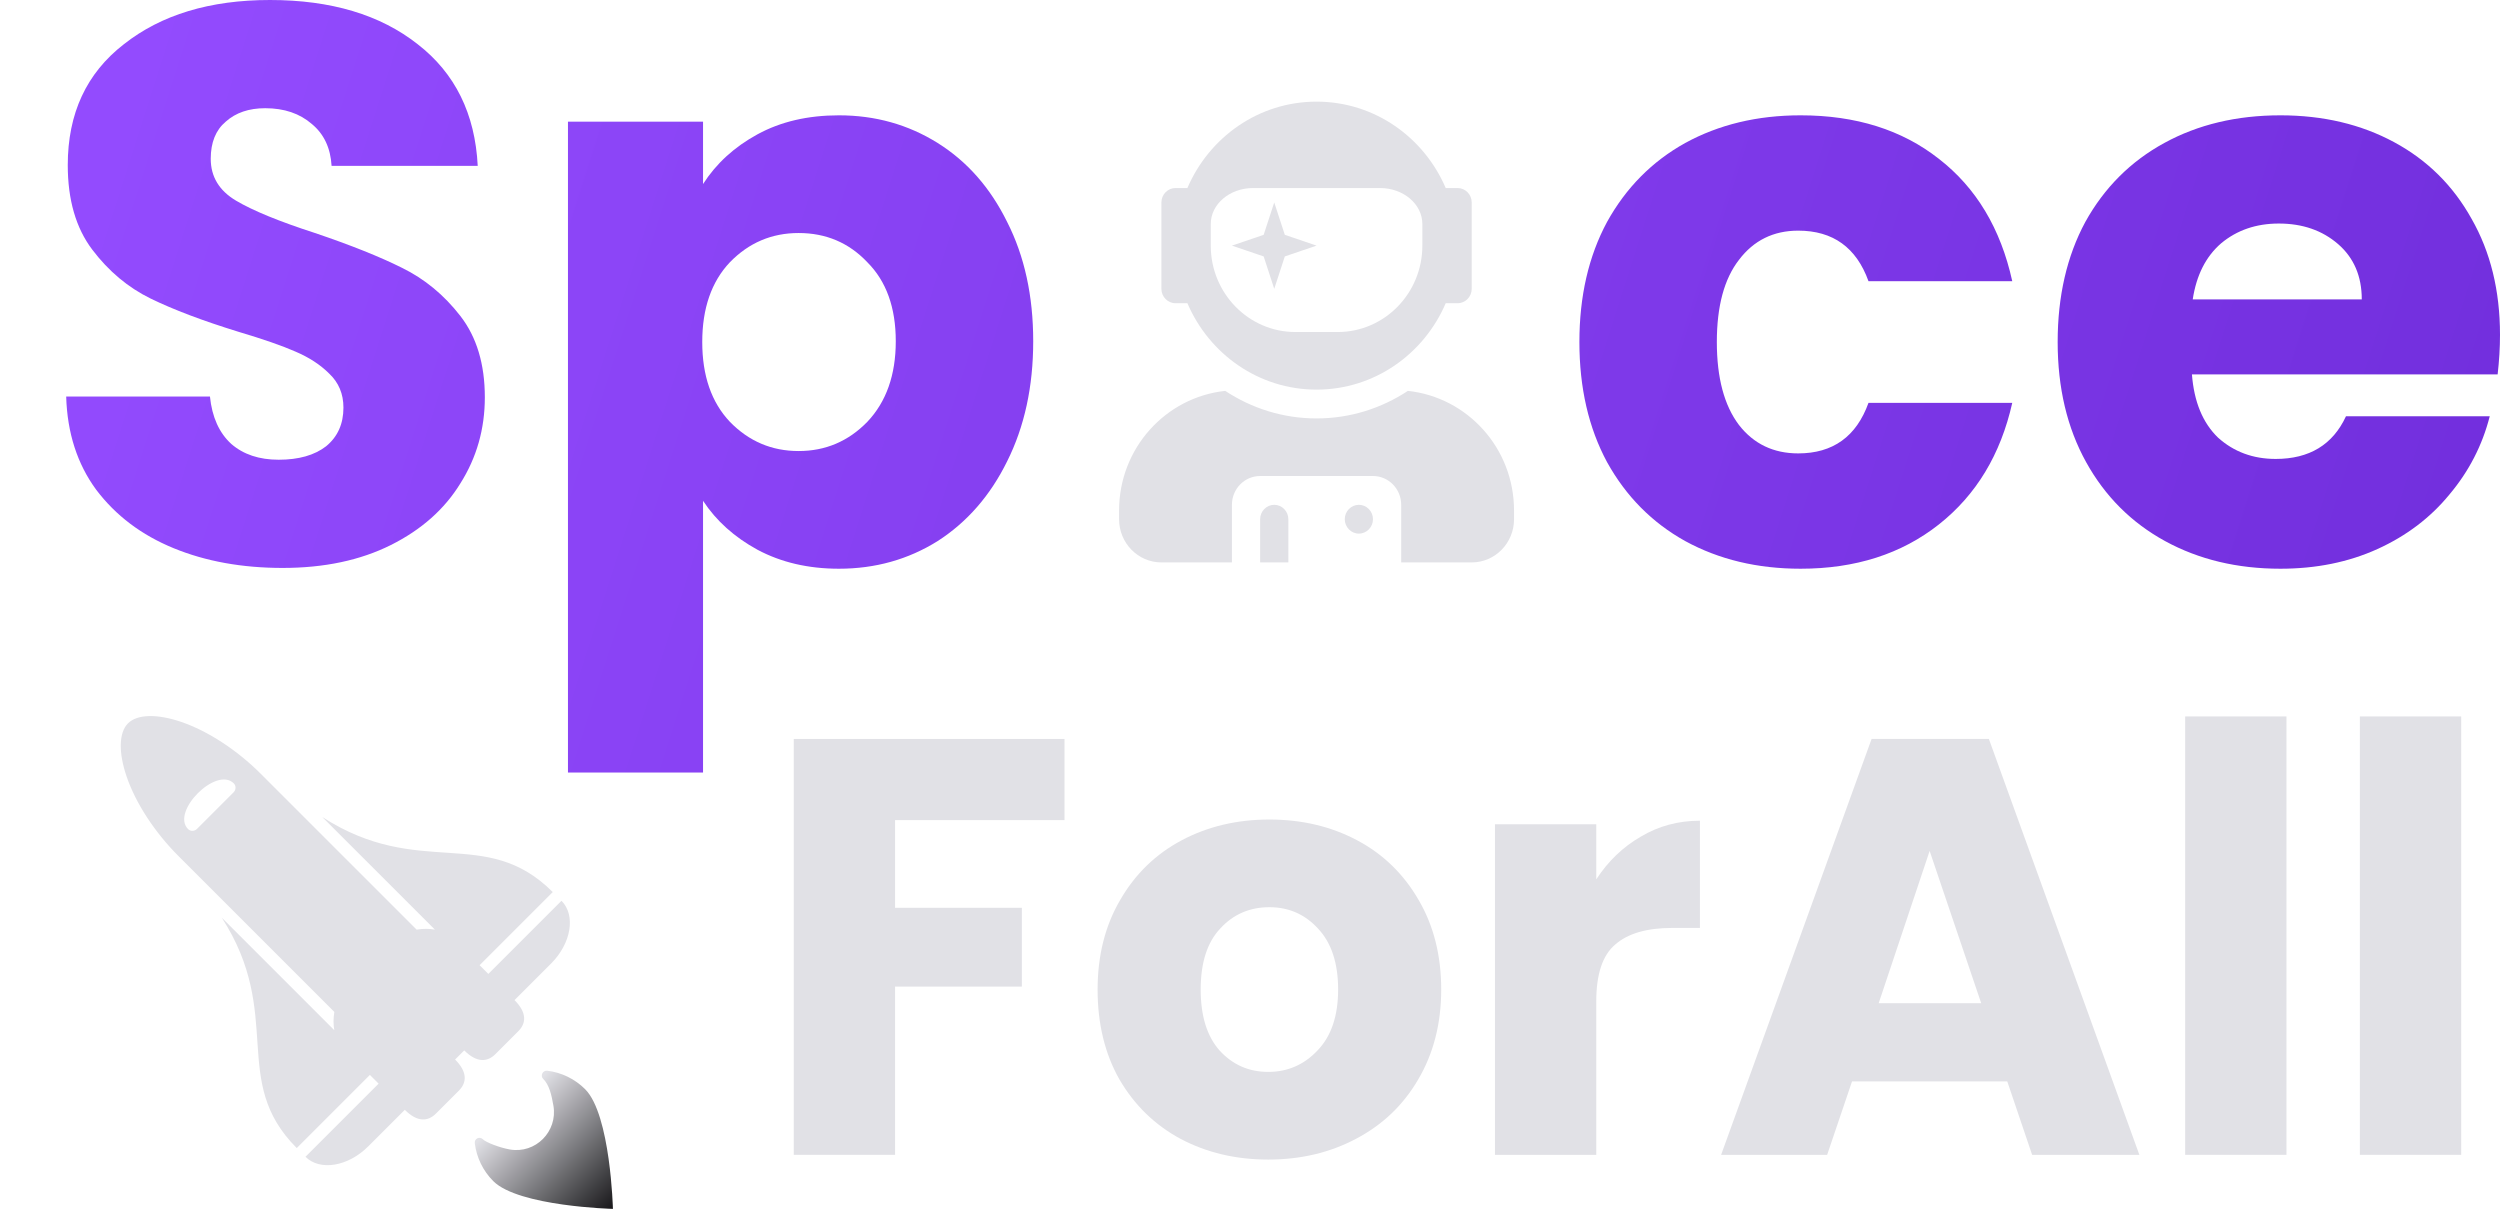 <svg width="200" height="97" viewBox="0 0 200 97" fill="none" xmlns="http://www.w3.org/2000/svg">
<path d="M10.127 62.117C10.856 64.256 12.371 66.578 14.281 68.488L26.747 80.954C26.663 81.47 26.661 81.964 26.745 82.415L17.739 73.409C22.763 81.2 18.355 86.459 23.739 91.844L23.74 91.844L29.591 85.993L30.289 86.691L24.438 92.542C25.595 93.699 27.842 93.327 29.458 91.711L32.384 88.785C33.396 89.798 34.239 89.723 34.877 89.085L36.706 87.256C37.345 86.617 37.418 85.774 36.407 84.763L37.138 84.031C38.15 85.043 38.993 84.969 39.632 84.33L41.46 82.502C42.099 81.863 42.172 81.02 41.161 80.008L44.087 77.083C45.703 75.467 46.075 73.219 44.918 72.062L39.066 77.914L38.368 77.216L44.22 71.364L44.219 71.364C38.835 65.979 33.575 70.388 25.784 65.363L34.791 74.369C34.339 74.286 33.845 74.288 33.33 74.371L20.864 61.906C18.953 59.995 16.631 58.481 14.493 57.751C12.562 57.092 10.973 57.135 10.241 57.866C9.51 58.597 9.467 60.186 10.127 62.117ZM18.703 62.67C18.795 62.763 18.846 62.89 18.843 63.024C18.839 63.158 18.783 63.288 18.686 63.385L15.76 66.311C15.663 66.408 15.534 66.464 15.399 66.467C15.265 66.47 15.138 66.42 15.046 66.327C13.653 64.935 17.309 61.276 18.703 62.67Z" fill="#E1E1E6"/>
<path d="M43.457 86.313C43.931 86.786 44.116 87.545 44.274 88.459C44.624 90.512 42.85 92.325 40.774 91.956C39.987 91.815 38.885 91.399 38.625 91.14C38.57 91.083 38.498 91.045 38.42 91.032C38.342 91.019 38.261 91.03 38.19 91.065C38.119 91.1 38.06 91.156 38.023 91.226C37.986 91.296 37.971 91.376 37.982 91.455C38.123 92.603 38.643 93.671 39.461 94.489C41.493 96.519 49.034 96.711 49.034 96.711C49.034 96.711 48.843 89.166 46.81 87.136C45.993 86.316 44.923 85.795 43.773 85.657C43.412 85.625 43.197 86.064 43.457 86.313V86.313Z" fill="url(#paint0_linear_193_9)"/>
<path d="M22.61 45.435C19.366 45.435 16.459 44.909 13.889 43.855C11.319 42.802 9.255 41.243 7.696 39.179C6.18 37.115 5.379 34.629 5.295 31.723H16.796C16.964 33.365 17.533 34.629 18.502 35.514C19.471 36.357 20.735 36.778 22.294 36.778C23.895 36.778 25.158 36.42 26.085 35.704C27.012 34.945 27.475 33.913 27.475 32.607C27.475 31.512 27.096 30.606 26.338 29.89C25.622 29.174 24.716 28.584 23.621 28.121C22.567 27.657 21.051 27.131 19.071 26.541C16.206 25.656 13.868 24.771 12.056 23.887C10.245 23.002 8.686 21.696 7.38 19.969C6.074 18.241 5.421 15.988 5.421 13.207C5.421 9.079 6.917 5.856 9.908 3.539C12.899 1.18 16.796 0 21.599 0C26.485 0 30.424 1.18 33.416 3.539C36.407 5.856 38.008 9.1 38.218 13.27H26.527C26.443 11.838 25.917 10.722 24.948 9.921C23.979 9.079 22.736 8.657 21.219 8.657C19.913 8.657 18.86 9.015 18.06 9.732C17.259 10.406 16.859 11.396 16.859 12.702C16.859 14.134 17.533 15.25 18.881 16.051C20.229 16.851 22.336 17.715 25.201 18.642C28.065 19.611 30.382 20.538 32.152 21.422C33.963 22.307 35.522 23.592 36.828 25.277C38.134 26.962 38.787 29.132 38.787 31.786C38.787 34.313 38.134 36.609 36.828 38.674C35.564 40.738 33.71 42.381 31.267 43.603C28.823 44.824 25.938 45.435 22.61 45.435Z" fill="url(#paint1_linear_193_9)"/>
<path d="M56.243 14.724C57.296 13.081 58.749 11.754 60.603 10.743C62.457 9.732 64.626 9.226 67.112 9.226C70.019 9.226 72.652 9.963 75.011 11.438C77.37 12.912 79.224 15.019 80.572 17.757C81.962 20.495 82.657 23.676 82.657 27.299C82.657 30.922 81.962 34.124 80.572 36.904C79.224 39.643 77.37 41.77 75.011 43.287C72.652 44.761 70.019 45.498 67.112 45.498C64.668 45.498 62.499 44.993 60.603 43.982C58.749 42.971 57.296 41.665 56.243 40.064V61.802H45.437V9.732H56.243V14.724ZM71.662 27.299C71.662 24.603 70.903 22.497 69.387 20.98C67.912 19.421 66.08 18.642 63.889 18.642C61.74 18.642 59.908 19.421 58.391 20.98C56.917 22.539 56.18 24.666 56.18 27.362C56.18 30.058 56.917 32.186 58.391 33.745C59.908 35.303 61.74 36.083 63.889 36.083C66.038 36.083 67.87 35.303 69.387 33.745C70.903 32.144 71.662 29.995 71.662 27.299Z" fill="url(#paint2_linear_193_9)"/>
<path d="M126.352 27.362C126.352 23.697 127.089 20.495 128.563 17.757C130.08 15.019 132.165 12.912 134.819 11.438C137.516 9.963 140.591 9.226 144.046 9.226C148.469 9.226 152.155 10.385 155.104 12.702C158.095 15.019 160.054 18.284 160.981 22.497H149.48C148.511 19.8 146.636 18.452 143.856 18.452C141.876 18.452 140.296 19.232 139.117 20.79C137.937 22.307 137.347 24.498 137.347 27.362C137.347 30.227 137.937 32.439 139.117 33.998C140.296 35.514 141.876 36.272 143.856 36.272C146.636 36.272 148.511 34.924 149.48 32.228H160.981C160.054 36.357 158.095 39.6 155.104 41.96C152.113 44.319 148.427 45.498 144.046 45.498C140.591 45.498 137.516 44.761 134.819 43.287C132.165 41.812 130.08 39.706 128.563 36.968C127.089 34.229 126.352 31.027 126.352 27.362Z" fill="url(#paint3_linear_193_9)"/>
<path d="M200 26.794C200 27.805 199.937 28.858 199.811 29.953H175.355C175.524 32.144 176.219 33.829 177.441 35.008C178.705 36.146 180.242 36.715 182.054 36.715C184.75 36.715 186.625 35.577 187.678 33.302H199.179C198.589 35.619 197.515 37.705 195.956 39.558C194.439 41.412 192.523 42.865 190.206 43.919C187.888 44.972 185.298 45.498 182.433 45.498C178.978 45.498 175.903 44.761 173.207 43.287C170.511 41.812 168.404 39.706 166.888 36.968C165.371 34.229 164.613 31.027 164.613 27.362C164.613 23.697 165.35 20.495 166.824 17.757C168.341 15.019 170.447 12.912 173.144 11.438C175.84 9.963 178.936 9.226 182.433 9.226C185.845 9.226 188.878 9.942 191.533 11.375C194.187 12.807 196.251 14.85 197.725 17.504C199.242 20.158 200 23.255 200 26.794ZM188.942 23.95C188.942 22.096 188.31 20.622 187.046 19.526C185.782 18.431 184.202 17.883 182.306 17.883C180.495 17.883 178.957 18.41 177.693 19.463C176.472 20.516 175.713 22.012 175.419 23.95H188.942Z" fill="url(#paint4_linear_193_9)"/>
<path d="M85.16 59.117V65.609H71.605V72.624H81.748V78.927H71.605V92.387H63.501V59.117H85.16Z" fill="#E1E1E6"/>
<path d="M101.458 92.766C98.867 92.766 96.529 92.213 94.444 91.108C92.39 90.002 90.763 88.422 89.562 86.368C88.393 84.314 87.808 81.913 87.808 79.164C87.808 76.447 88.409 74.061 89.609 72.008C90.81 69.922 92.453 68.327 94.538 67.221C96.624 66.115 98.962 65.562 101.553 65.562C104.144 65.562 106.482 66.115 108.567 67.221C110.652 68.327 112.295 69.922 113.496 72.008C114.697 74.061 115.297 76.447 115.297 79.164C115.297 81.882 114.681 84.283 113.449 86.368C112.248 88.422 110.589 90.002 108.472 91.108C106.387 92.213 104.049 92.766 101.458 92.766ZM101.458 85.752C103.006 85.752 104.317 85.183 105.392 84.046C106.497 82.908 107.05 81.281 107.05 79.164C107.05 77.047 106.513 75.42 105.439 74.283C104.396 73.145 103.101 72.576 101.553 72.576C99.973 72.576 98.662 73.145 97.619 74.283C96.576 75.389 96.055 77.016 96.055 79.164C96.055 81.281 96.56 82.908 97.572 84.046C98.614 85.183 99.91 85.752 101.458 85.752Z" fill="#E1E1E6"/>
<path d="M127.701 70.349C128.649 68.895 129.834 67.758 131.255 66.937C132.677 66.084 134.257 65.657 135.995 65.657V74.235H133.767C131.745 74.235 130.229 74.678 129.218 75.562C128.206 76.415 127.701 77.932 127.701 80.112V92.387H119.597V65.941H127.701V70.349Z" fill="#E1E1E6"/>
<path d="M160.58 86.51H148.163L146.172 92.387H137.689L149.727 59.117H159.111L171.149 92.387H162.57L160.58 86.51ZM158.495 80.254L154.371 68.074L150.295 80.254H158.495Z" fill="#E1E1E6"/>
<path d="M182.917 57.316V92.387H174.813V57.316H182.917Z" fill="#E1E1E6"/>
<path d="M196.895 57.316V92.387H188.79V57.316H196.895Z" fill="#E1E1E6"/>
<path d="M94.04 24.258L94.992 24.258C96.734 28.326 100.698 31.17 105.324 31.17C109.951 31.17 113.915 28.326 115.657 24.258L116.609 24.258C117.229 24.258 117.737 23.74 117.737 23.106L117.737 16.195C117.737 15.561 117.229 15.043 116.609 15.043L115.657 15.043C113.915 10.975 109.951 8.131 105.324 8.131C100.698 8.131 96.734 10.975 94.992 15.043L94.04 15.043C93.419 15.043 92.912 15.561 92.912 16.195L92.912 23.106C92.912 23.74 93.419 24.258 94.04 24.258ZM96.861 17.922C96.861 16.331 98.377 15.043 100.246 15.043L110.402 15.043C112.271 15.043 113.788 16.331 113.788 17.922L113.788 19.65C113.788 23.466 110.755 26.562 107.017 26.562L103.632 26.562C99.894 26.562 96.861 23.466 96.861 19.65L96.861 17.922ZM101.939 23.106L102.785 20.514L105.324 19.65L102.785 18.786L101.939 16.195L101.093 18.786L98.554 19.65L101.093 20.514L101.939 23.106ZM112.631 31.27C110.522 32.66 108.019 33.474 105.324 33.474C102.63 33.474 100.127 32.66 98.018 31.27C93.257 31.782 89.526 35.849 89.526 40.846L89.526 41.537C89.526 43.445 91.043 44.993 92.912 44.993L98.554 44.993L98.554 40.385C98.554 39.111 99.562 38.081 100.811 38.081L109.838 38.081C111.087 38.081 112.095 39.111 112.095 40.385L112.095 44.993L117.737 44.993C119.606 44.993 121.123 43.445 121.123 41.537L121.123 40.846C121.123 35.849 117.392 31.782 112.631 31.27ZM108.71 40.385C108.089 40.385 107.581 40.904 107.581 41.537C107.581 42.171 108.089 42.689 108.71 42.689C109.33 42.689 109.838 42.171 109.838 41.537C109.838 40.904 109.33 40.385 108.71 40.385ZM101.939 40.385C101.319 40.385 100.811 40.904 100.811 41.537L100.811 44.993L103.068 44.993L103.068 41.537C103.068 40.904 102.56 40.385 101.939 40.385Z" fill="#E1E1E6"/>
<defs>
<linearGradient id="paint0_linear_193_9" x1="40.961" y1="88.586" x2="49.339" y2="96.964" gradientUnits="userSpaceOnUse">
<stop stop-color="#E1E1E6"/>
<stop offset="1" stop-color="#111013"/>
</linearGradient>
<linearGradient id="paint1_linear_193_9" x1="5.295" y1="0" x2="216.947" y2="67.617" gradientUnits="userSpaceOnUse">
<stop stop-color="#944CFF"/>
<stop offset="1" stop-color="#6E2BD9"/>
</linearGradient>
<linearGradient id="paint2_linear_193_9" x1="5.295" y1="0" x2="216.947" y2="67.617" gradientUnits="userSpaceOnUse">
<stop stop-color="#944CFF"/>
<stop offset="1" stop-color="#6E2BD9"/>
</linearGradient>
<linearGradient id="paint3_linear_193_9" x1="5.295" y1="0" x2="216.947" y2="67.617" gradientUnits="userSpaceOnUse">
<stop stop-color="#944CFF"/>
<stop offset="1" stop-color="#6E2BD9"/>
</linearGradient>
<linearGradient id="paint4_linear_193_9" x1="5.295" y1="0" x2="216.947" y2="67.617" gradientUnits="userSpaceOnUse">
<stop stop-color="#944CFF"/>
<stop offset="1" stop-color="#6E2BD9"/>
</linearGradient>
</defs>
</svg>
